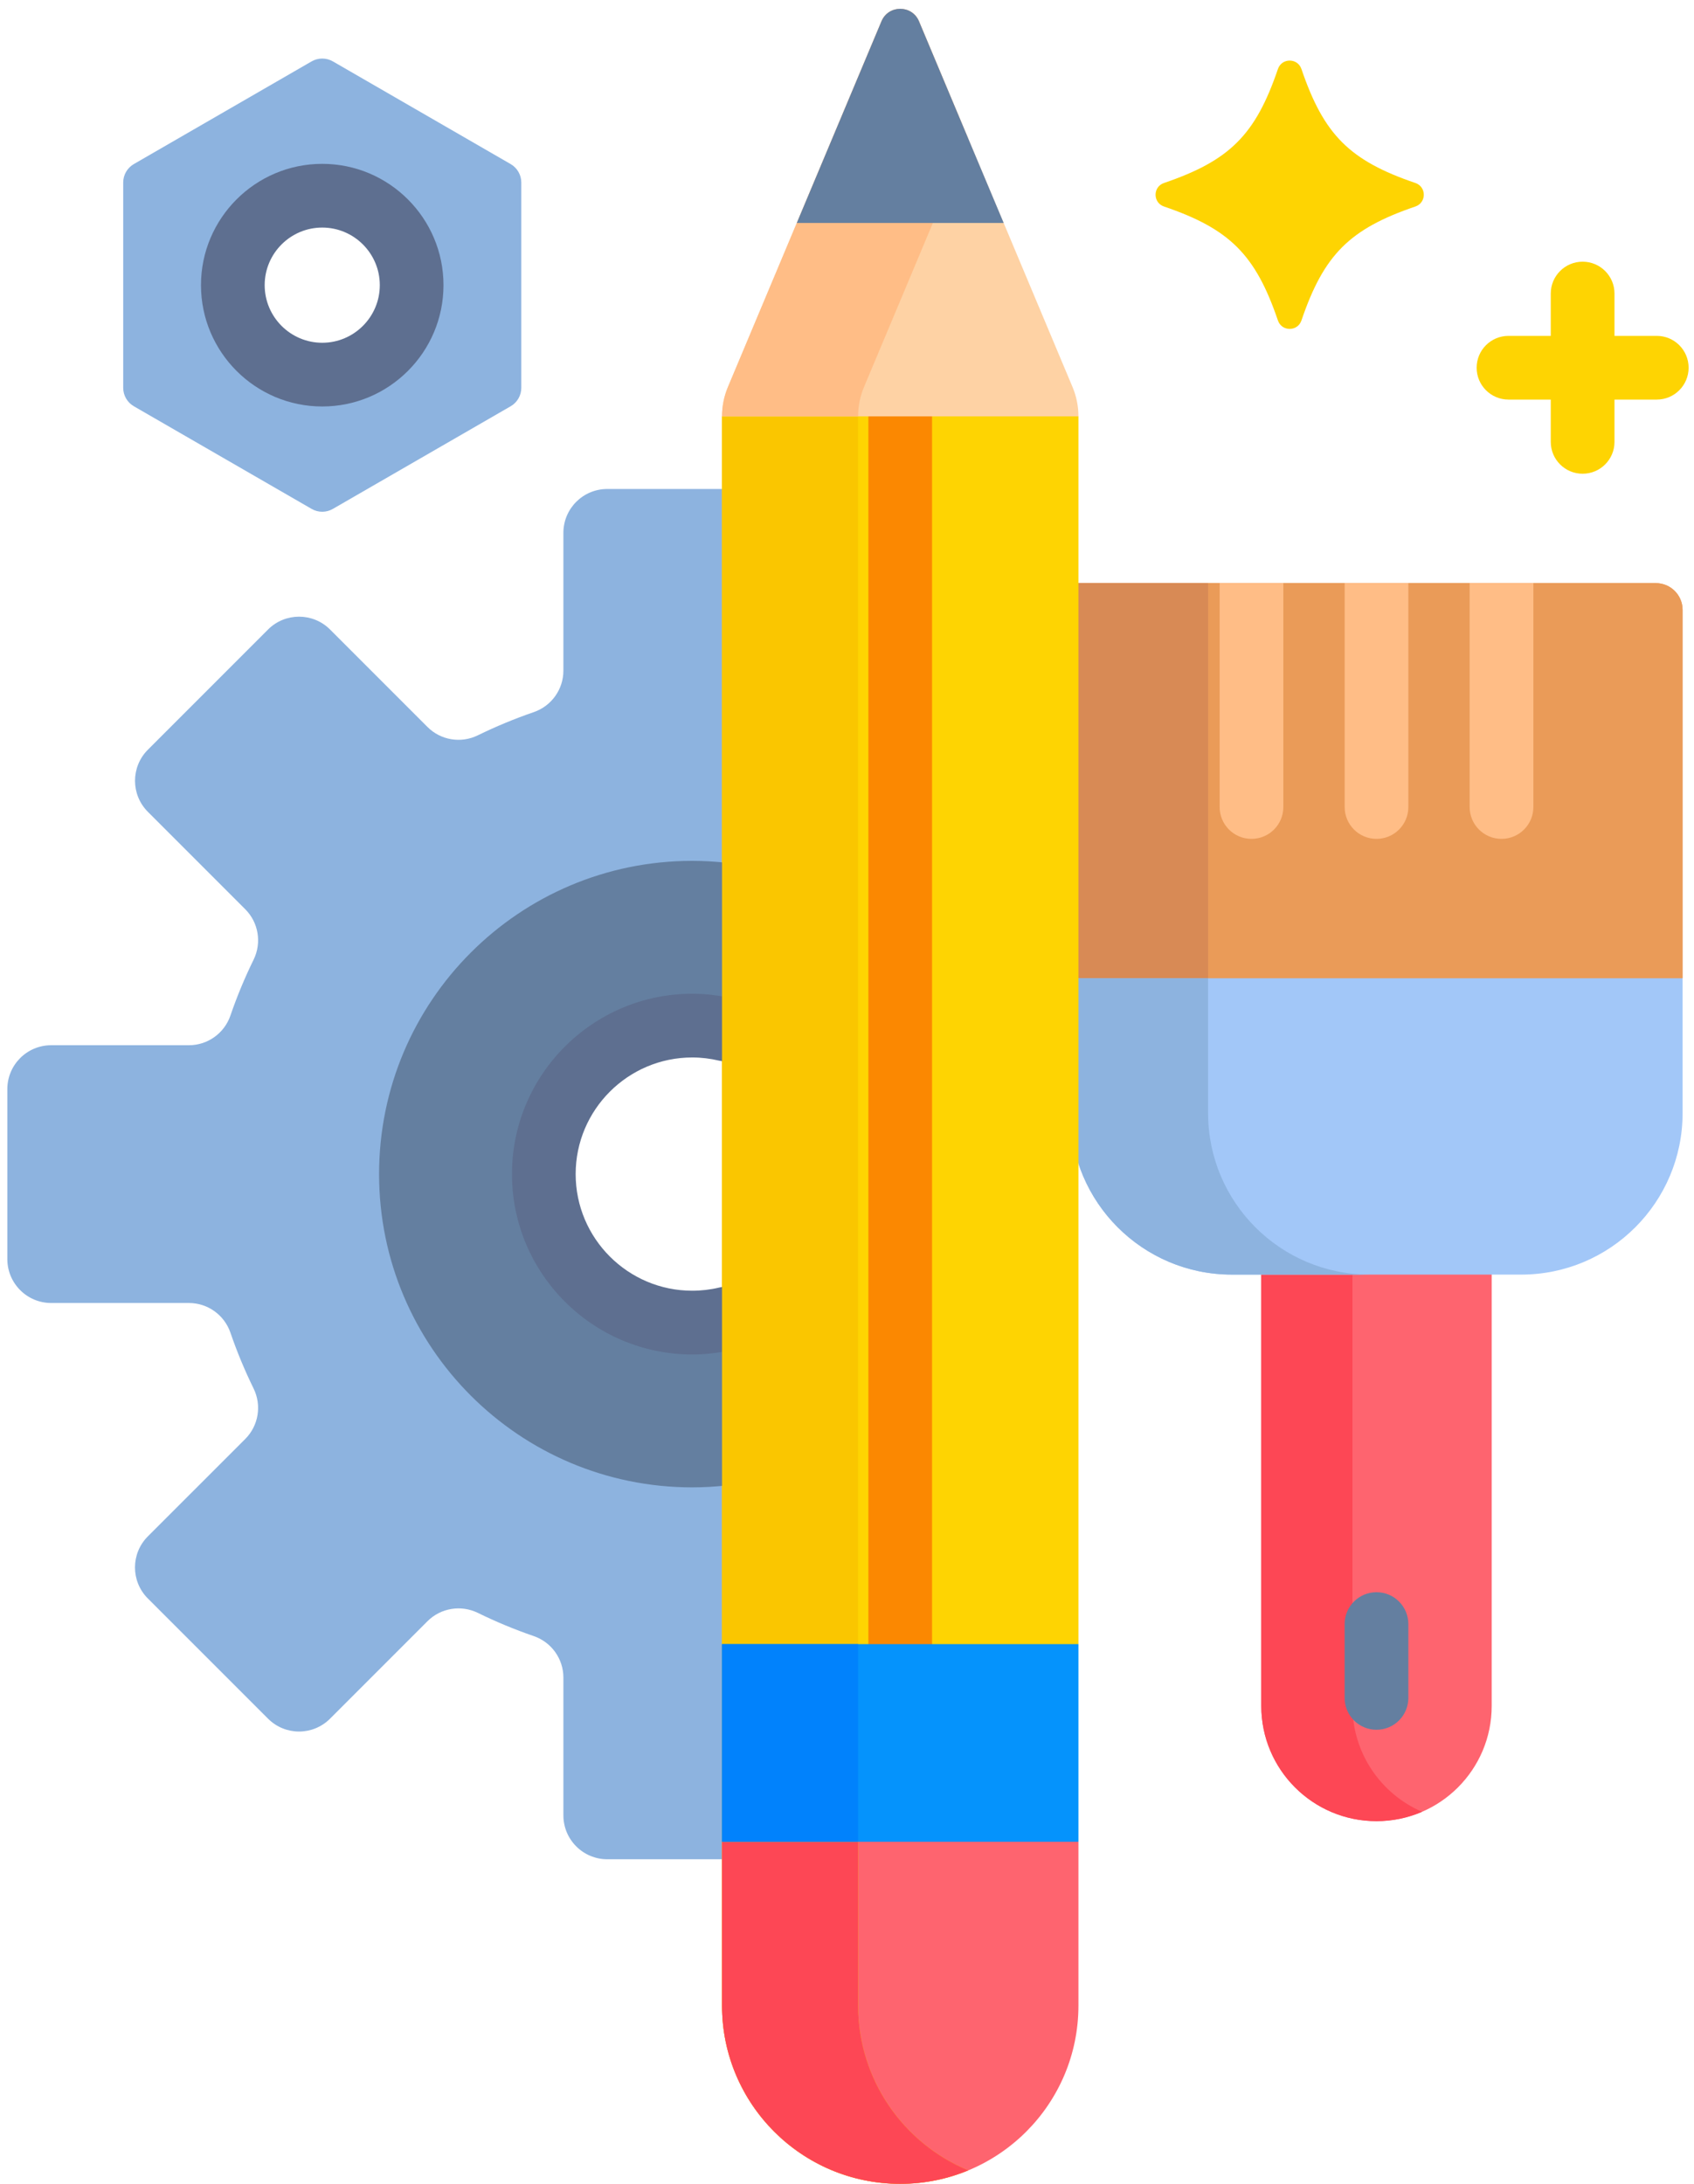 <svg width="45" height="58" viewBox="0 0 45 58" fill="none" xmlns="http://www.w3.org/2000/svg">
<path d="M43.986 15.485H28.434V25.977L28.625 26.093H44.492L44.697 25.977V16.196C44.697 15.803 44.379 15.485 43.986 15.485Z" fill="#EA9B58"/>
<path d="M43.986 15.485H40.733L40.62 15.632V21.43C40.62 21.835 40.291 22.164 39.886 22.164C39.482 22.164 39.153 21.835 39.153 21.43V15.632L39.04 15.485H37.412L37.299 15.632V21.43C37.299 21.835 36.97 22.164 36.566 22.164C36.161 22.164 35.832 21.835 35.832 21.43V15.632L35.719 15.485H34.091L33.978 15.632V21.43C33.978 21.835 33.649 22.164 33.245 22.164C32.84 22.164 32.511 21.835 32.511 21.43V15.632L32.399 15.485H28.434V25.977L28.625 26.093H44.492L44.697 25.977V16.196C44.697 15.803 44.379 15.485 43.986 15.485Z" fill="#EA9B58"/>
<path d="M32.092 15.485H28.434V25.977L28.625 26.093H32.283L32.092 25.977V15.485Z" fill="#D88A55"/>
<path d="M33.505 33.734V45.301C33.505 46.991 34.875 48.361 36.565 48.361C38.256 48.361 39.626 46.991 39.626 45.301V33.734H33.505Z" fill="#FE646F"/>
<path d="M35.927 45.301V33.847H33.505V45.301C33.505 46.991 34.875 48.361 36.566 48.361C36.996 48.361 37.405 48.272 37.776 48.112C36.689 47.643 35.927 46.561 35.927 45.301Z" fill="#FD4755"/>
<path d="M44.697 25.977H28.434V29.558C28.434 31.926 30.354 33.847 32.723 33.847H40.408C42.777 33.847 44.697 31.926 44.697 29.558V25.977H44.697Z" fill="#A2C7F8"/>
<path d="M32.092 29.558V25.977H28.434V29.558C28.434 31.926 30.354 33.847 32.723 33.847H36.381C34.012 33.847 32.092 31.926 32.092 29.558Z" fill="#8DB3DF"/>
<path d="M33.245 22.276C33.712 22.276 34.091 21.898 34.091 21.43V15.484H32.399V21.43C32.399 21.898 32.777 22.276 33.245 22.276Z" fill="#FFBD86"/>
<path d="M36.566 22.276C37.033 22.276 37.412 21.898 37.412 21.43V15.484H35.72V21.43C35.72 21.898 36.098 22.276 36.566 22.276Z" fill="#FFBD86"/>
<path d="M39.886 22.276C40.354 22.276 40.733 21.898 40.733 21.43V15.484H39.04V21.43C39.04 21.898 39.419 22.276 39.886 22.276Z" fill="#FFBD86"/>
<path d="M36.566 45.934C36.098 45.934 35.719 45.555 35.719 45.088V43.127C35.719 42.66 36.098 42.281 36.566 42.281C37.033 42.281 37.412 42.66 37.412 43.127V45.088C37.412 45.555 37.033 45.934 36.566 45.934Z" fill="#647FA0"/>
<path d="M18.389 27.235C18.704 27.235 19.011 27.273 19.305 27.344V12.985H16.131C15.488 12.985 14.966 13.506 14.966 14.15V17.809C14.966 18.307 14.649 18.749 14.178 18.911C13.668 19.086 13.173 19.292 12.694 19.526C12.246 19.746 11.709 19.658 11.356 19.305L8.768 16.717C8.313 16.262 7.575 16.262 7.12 16.717L3.928 19.909C3.473 20.365 3.473 21.102 3.928 21.558L6.516 24.146C6.868 24.498 6.956 25.036 6.737 25.484C6.502 25.963 6.296 26.458 6.121 26.968C5.959 27.439 5.517 27.756 5.019 27.756H1.36C0.716 27.756 0.195 28.278 0.195 28.921V33.436C0.195 34.079 0.717 34.601 1.36 34.601H5.019C5.517 34.601 5.959 34.918 6.121 35.389C6.296 35.899 6.502 36.394 6.737 36.873C6.956 37.321 6.868 37.858 6.516 38.211L3.927 40.799C3.472 41.254 3.472 41.992 3.927 42.447L7.12 45.639C7.575 46.095 8.313 46.095 8.768 45.639L11.356 43.051C11.709 42.699 12.246 42.611 12.694 42.83C13.173 43.065 13.668 43.271 14.178 43.446C14.649 43.608 14.966 44.05 14.966 44.547V48.207C14.966 48.85 15.488 49.372 16.131 49.372H19.305V35.013C19.011 35.083 18.704 35.121 18.389 35.121C16.211 35.121 14.445 33.356 14.445 31.178C14.445 29.001 16.211 27.235 18.389 27.235V27.235Z" fill="#8DB3DF"/>
<path d="M28.407 10.856H19.402L19.18 11.057V43.66L19.42 43.773H28.416L28.648 43.66V11.057L28.407 10.856Z" fill="#FED402"/>
<path d="M28.182 48.796H19.618L19.18 48.909V53.258C19.18 55.873 21.299 57.992 23.914 57.992C26.528 57.992 28.648 55.873 28.648 53.258V48.909L28.182 48.796Z" fill="#FE646F"/>
<path d="M18.389 27.235C18.704 27.235 19.011 27.273 19.305 27.344V22.912C19.004 22.879 18.698 22.86 18.389 22.86C13.795 22.86 10.07 26.584 10.07 31.178C10.07 35.773 13.795 39.497 18.389 39.497C18.698 39.497 19.004 39.478 19.305 39.445V35.013C19.011 35.083 18.704 35.121 18.389 35.121C16.211 35.121 14.446 33.356 14.446 31.178C14.446 29.001 16.211 27.235 18.389 27.235Z" fill="#647FA0"/>
<path d="M19.293 34.168C19.232 34.169 19.17 34.175 19.109 34.19C18.871 34.247 18.629 34.275 18.389 34.275C16.681 34.275 15.292 32.886 15.292 31.178C15.292 29.471 16.681 28.081 18.389 28.081C18.629 28.081 18.871 28.11 19.109 28.167C19.17 28.181 19.232 28.188 19.293 28.189V26.477C18.994 26.42 18.691 26.389 18.389 26.389C15.748 26.389 13.6 28.538 13.6 31.178C13.6 33.819 15.748 35.968 18.389 35.968C18.691 35.968 18.994 35.937 19.293 35.88V34.168Z" fill="#5E6F90"/>
<path d="M23.068 10.856H24.76V43.773H23.068V10.856Z" fill="#FB8801"/>
<path d="M22.795 53.258V11.057H19.18V53.258C19.18 55.873 21.299 57.992 23.914 57.992C24.554 57.992 25.164 57.864 25.721 57.634C24.004 56.924 22.795 55.233 22.795 53.258V53.258Z" fill="#FAC600"/>
<path d="M19.18 48.909V53.258C19.18 55.873 21.299 57.992 23.914 57.992C24.554 57.992 25.164 57.865 25.721 57.634C24.004 56.924 22.795 55.233 22.795 53.258V48.909H19.18V48.909Z" fill="#FD4755"/>
<path d="M28.648 11.057C28.648 10.789 28.595 10.524 28.491 10.277L24.412 0.564C24.226 0.124 23.602 0.124 23.416 0.564L19.337 10.277C19.233 10.524 19.18 10.789 19.18 11.057H28.648Z" fill="#FED2A4"/>
<path d="M25.721 3.683L24.412 0.564C24.226 0.124 23.602 0.124 23.416 0.564L19.337 10.277C19.233 10.524 19.18 10.789 19.18 11.057H22.795C22.795 10.789 22.848 10.524 22.952 10.277L25.721 3.683Z" fill="#FFBD86"/>
<path d="M23.416 0.564L21.166 5.921H26.662L24.412 0.564C24.226 0.124 23.602 0.124 23.416 0.564V0.564Z" fill="#647FA0"/>
<path d="M19.18 43.66H28.648V48.909H19.18V43.66Z" fill="#0593FC"/>
<path d="M19.18 43.66H22.795V48.909H19.18V43.66Z" fill="#0182FC"/>
<path d="M33.947 1.833C33.352 3.58 32.667 4.264 30.921 4.859C30.622 4.961 30.622 5.382 30.921 5.484C32.667 6.079 33.352 6.763 33.947 8.51C34.049 8.809 34.47 8.809 34.572 8.51C35.167 6.763 35.851 6.079 37.598 5.484C37.897 5.382 37.897 4.961 37.598 4.859C35.851 4.264 35.167 3.58 34.572 1.833C34.47 1.534 34.049 1.534 33.947 1.833V1.833Z" fill="#FED402"/>
<path d="M13.565 4.357L8.842 1.63C8.668 1.53 8.453 1.53 8.278 1.63L3.555 4.357C3.381 4.458 3.273 4.644 3.273 4.846V10.299C3.273 10.501 3.381 10.687 3.555 10.788L8.278 13.514C8.453 13.615 8.668 13.615 8.842 13.514L13.566 10.788C13.74 10.687 13.848 10.501 13.848 10.299V4.846C13.847 4.644 13.74 4.458 13.565 4.357V4.357ZM8.56 9.948C7.249 9.948 6.185 8.884 6.185 7.572C6.185 6.261 7.249 5.197 8.56 5.197C9.872 5.197 10.935 6.261 10.935 7.572C10.935 8.884 9.872 9.948 8.56 9.948Z" fill="#8DB3DF"/>
<path d="M8.56 10.794C6.784 10.794 5.339 9.349 5.339 7.572C5.339 5.796 6.784 4.351 8.56 4.351C10.336 4.351 11.781 5.796 11.781 7.572C11.781 9.349 10.336 10.794 8.56 10.794ZM8.56 6.043C7.717 6.043 7.031 6.729 7.031 7.572C7.031 8.416 7.717 9.102 8.56 9.102C9.403 9.102 10.089 8.416 10.089 7.572C10.089 6.729 9.403 6.043 8.56 6.043V6.043Z" fill="#5E6F90"/>
<path d="M44.011 8.919H42.888V7.795C42.888 7.328 42.509 6.949 42.041 6.949C41.574 6.949 41.195 7.328 41.195 7.795V8.919H40.072C39.605 8.919 39.226 9.297 39.226 9.765C39.226 10.232 39.605 10.611 40.072 10.611H41.195V11.734C41.195 12.202 41.574 12.58 42.041 12.58C42.509 12.58 42.888 12.202 42.888 11.734V10.611H44.011C44.478 10.611 44.857 10.232 44.857 9.765C44.857 9.297 44.478 8.919 44.011 8.919Z" fill="#FED402"/>
</svg>
